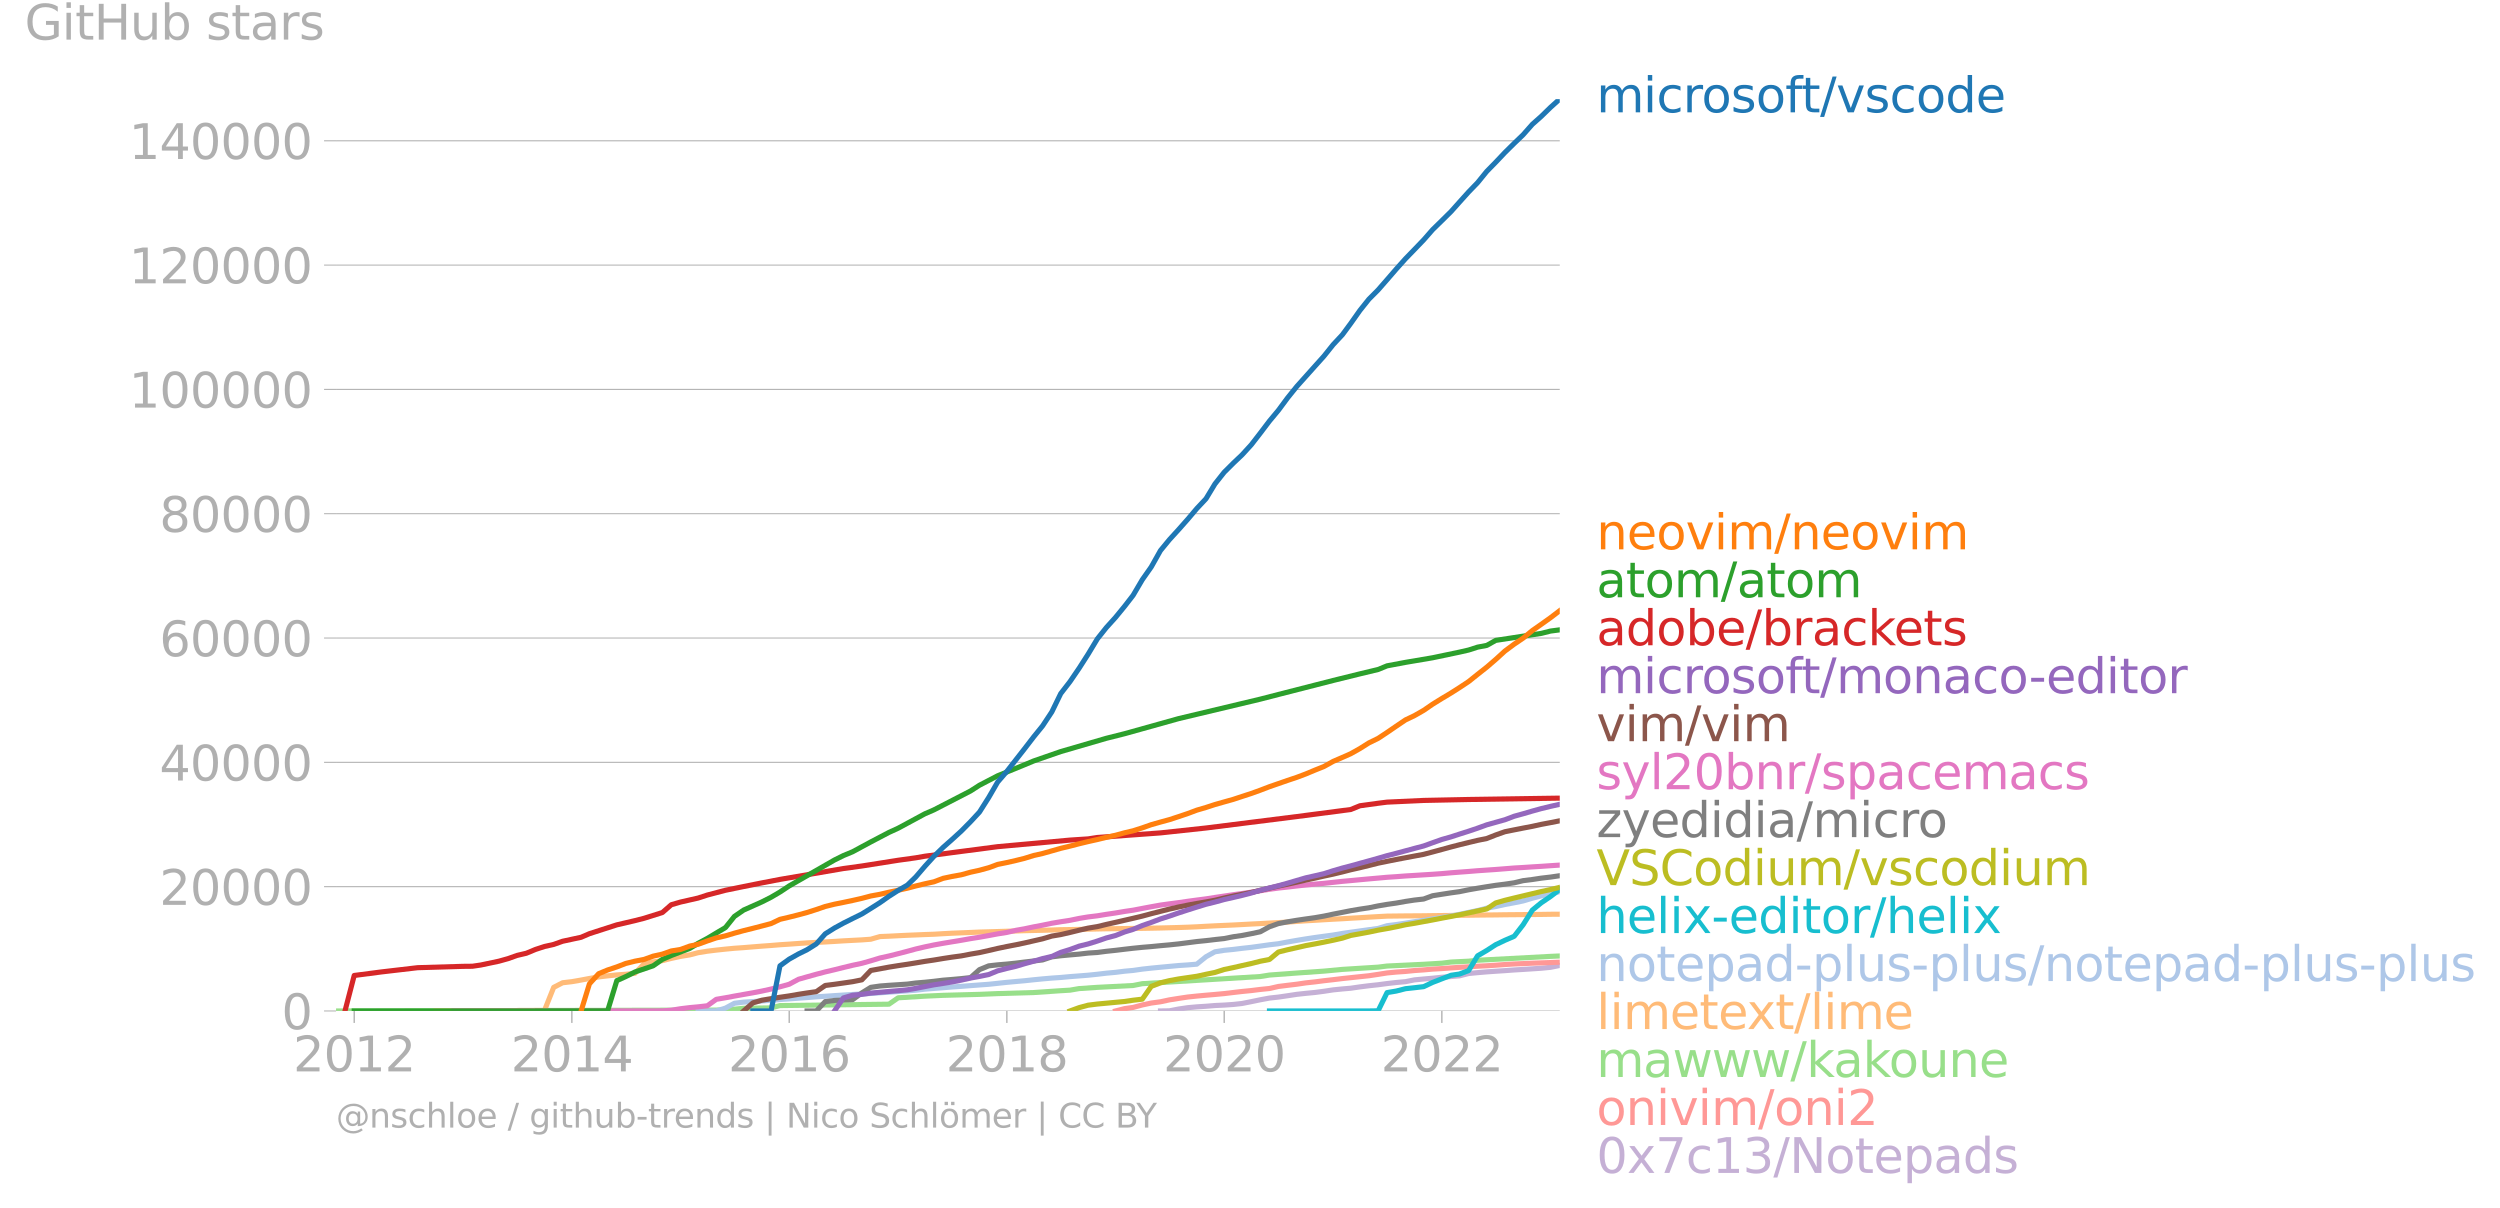 <svg xmlns="http://www.w3.org/2000/svg" xmlns:xlink="http://www.w3.org/1999/xlink" width="972.788" height="469.896" viewBox="0 0 729.591 352.422"><defs><style>*{stroke-linejoin:round;stroke-linecap:butt}</style></defs><g id="figure_1"><path id="patch_1" d="M0 352.422h729.591V0H0v352.422z" style="fill:none"/><g id="axes_1"><path id="patch_2" d="M98.073 295.036h357.12V28.924H98.073v266.112z" style="fill:none"/><g id="matplotlib.axis_1"><g id="xtick_1"><g id="line2d_1"><defs><path id="md19fac2729" d="M0 0v3.5" style="stroke:#b0b0b0;stroke-width:.4"/></defs><use xlink:href="#md19fac2729" x="103.373" y="295.036" style="fill:#b0b0b0;stroke:#b0b0b0;stroke-width:.4"/></g><g id="text_1" style="fill:#b0b0b0" transform="matrix(.14 0 0 -.14 85.558 312.673)"><defs><path id="DejaVuSans-32" d="M1228 531h2203V0H469v531q359 372 979 998 621 627 780 809 303 340 423 576 121 236 121 464 0 372-261 606-261 235-680 235-297 0-627-103-329-103-704-313v638q381 153 712 231 332 78 607 78 725 0 1156-363 431-362 431-968 0-288-108-546-107-257-392-607-78-91-497-524-418-433-1181-1211z" transform="scale(.016)"/><path id="DejaVuSans-30" d="M2034 4250q-487 0-733-480-245-479-245-1442 0-959 245-1439 246-480 733-480 491 0 736 480 246 480 246 1439 0 963-246 1442-245 480-736 480zm0 500q785 0 1199-621 414-620 414-1801 0-1178-414-1799Q2819-91 2034-91q-784 0-1198 620-414 621-414 1799 0 1181 414 1801 414 621 1198 621z" transform="scale(.016)"/><path id="DejaVuSans-31" d="M794 531h1031v3560L703 3866v575l1116 225h631V531h1031V0H794v531z" transform="scale(.016)"/></defs><use xlink:href="#DejaVuSans-32"/><use xlink:href="#DejaVuSans-30" x="63.623"/><use xlink:href="#DejaVuSans-31" x="127.246"/><use xlink:href="#DejaVuSans-32" x="190.869"/></g></g><g id="xtick_2"><use xlink:href="#md19fac2729" id="line2d_2" x="166.89" y="295.036" style="fill:#b0b0b0;stroke:#b0b0b0;stroke-width:.4"/><g id="text_2" style="fill:#b0b0b0" transform="matrix(.14 0 0 -.14 149.075 312.673)"><defs><path id="DejaVuSans-34" d="M2419 4116 825 1625h1594v2491zm-166 550h794V1625h666v-525h-666V0h-628v1100H313v609l1940 2957z" transform="scale(.016)"/></defs><use xlink:href="#DejaVuSans-32"/><use xlink:href="#DejaVuSans-30" x="63.623"/><use xlink:href="#DejaVuSans-31" x="127.246"/><use xlink:href="#DejaVuSans-34" x="190.869"/></g></g><g id="xtick_3"><use xlink:href="#md19fac2729" id="line2d_3" x="230.32" y="295.036" style="fill:#b0b0b0;stroke:#b0b0b0;stroke-width:.4"/><g id="text_3" style="fill:#b0b0b0" transform="matrix(.14 0 0 -.14 212.505 312.673)"><defs><path id="DejaVuSans-36" d="M2113 2584q-425 0-674-291-248-290-248-796 0-503 248-796 249-292 674-292t673 292q248 293 248 796 0 506-248 796-248 291-673 291zm1253 1979v-575q-238 112-480 171-242 60-480 60-625 0-955-422-329-422-376-1275 184 272 462 417 279 145 613 145 703 0 1111-427 408-426 408-1160 0-719-425-1154Q2819-91 2113-91q-810 0-1238 620-428 621-428 1799 0 1106 525 1764t1409 658q238 0 480-47t505-140z" transform="scale(.016)"/></defs><use xlink:href="#DejaVuSans-32"/><use xlink:href="#DejaVuSans-30" x="63.623"/><use xlink:href="#DejaVuSans-31" x="127.246"/><use xlink:href="#DejaVuSans-36" x="190.869"/></g></g><g id="xtick_4"><use xlink:href="#md19fac2729" id="line2d_4" x="293.837" y="295.036" style="fill:#b0b0b0;stroke:#b0b0b0;stroke-width:.4"/><g id="text_4" style="fill:#b0b0b0" transform="matrix(.14 0 0 -.14 276.022 312.673)"><defs><path id="DejaVuSans-38" d="M2034 2216q-450 0-708-241-257-241-257-662 0-422 257-663 258-241 708-241t709 242q260 243 260 662 0 421-258 662-257 241-711 241zm-631 268q-406 100-633 378-226 279-226 679 0 559 398 884 399 325 1092 325 697 0 1094-325t397-884q0-400-227-679-226-278-629-378 456-106 710-416 255-309 255-755 0-679-414-1042Q2806-91 2034-91q-771 0-1186 362-414 363-414 1042 0 446 256 755 257 310 713 416zm-231 997q0-362 226-565 227-203 636-203 407 0 636 203 230 203 230 565 0 363-230 566-229 203-636 203-409 0-636-203-226-203-226-566z" transform="scale(.016)"/></defs><use xlink:href="#DejaVuSans-32"/><use xlink:href="#DejaVuSans-30" x="63.623"/><use xlink:href="#DejaVuSans-31" x="127.246"/><use xlink:href="#DejaVuSans-38" x="190.869"/></g></g><g id="xtick_5"><use xlink:href="#md19fac2729" id="line2d_5" x="357.268" y="295.036" style="fill:#b0b0b0;stroke:#b0b0b0;stroke-width:.4"/><g id="text_5" style="fill:#b0b0b0" transform="matrix(.14 0 0 -.14 339.453 312.673)"><use xlink:href="#DejaVuSans-32"/><use xlink:href="#DejaVuSans-30" x="63.623"/><use xlink:href="#DejaVuSans-32" x="127.246"/><use xlink:href="#DejaVuSans-30" x="190.869"/></g></g><g id="xtick_6"><use xlink:href="#md19fac2729" id="line2d_6" x="420.784" y="295.036" style="fill:#b0b0b0;stroke:#b0b0b0;stroke-width:.4"/><g id="text_6" style="fill:#b0b0b0" transform="matrix(.14 0 0 -.14 402.97 312.673)"><use xlink:href="#DejaVuSans-32"/><use xlink:href="#DejaVuSans-30" x="63.623"/><use xlink:href="#DejaVuSans-32" x="127.246"/><use xlink:href="#DejaVuSans-32" x="190.869"/></g></g></g><g id="matplotlib.axis_2"><g id="ytick_1"><path id="line2d_7" d="M98.073 295.036h357.12" clip-path="url(#p6de3d25c3b)" style="fill:none;stroke:#b0b0b0;stroke-width:.3;stroke-linecap:square"/><g id="line2d_8"><defs><path id="m2f352be588" d="M0 0h-3.5" style="stroke:#b0b0b0;stroke-width:.3"/></defs><use xlink:href="#m2f352be588" x="98.073" y="295.036" style="fill:#b0b0b0;stroke:#b0b0b0;stroke-width:.3"/></g><use xlink:href="#DejaVuSans-30" id="text_7" style="fill:#b0b0b0" transform="matrix(.14 0 0 -.14 82.166 300.354)"/></g><g id="ytick_2"><path id="line2d_9" d="M98.073 258.757h357.12" clip-path="url(#p6de3d25c3b)" style="fill:none;stroke:#b0b0b0;stroke-width:.3;stroke-linecap:square"/><use xlink:href="#m2f352be588" id="line2d_10" x="98.073" y="258.757" style="fill:#b0b0b0;stroke:#b0b0b0;stroke-width:.3"/><g id="text_8" style="fill:#b0b0b0" transform="matrix(.14 0 0 -.14 46.536 264.076)"><use xlink:href="#DejaVuSans-32"/><use xlink:href="#DejaVuSans-30" x="63.623"/><use xlink:href="#DejaVuSans-30" x="127.246"/><use xlink:href="#DejaVuSans-30" x="190.869"/><use xlink:href="#DejaVuSans-30" x="254.492"/></g></g><g id="ytick_3"><path id="line2d_11" d="M98.073 222.478h357.12" clip-path="url(#p6de3d25c3b)" style="fill:none;stroke:#b0b0b0;stroke-width:.3;stroke-linecap:square"/><use xlink:href="#m2f352be588" id="line2d_12" x="98.073" y="222.478" style="fill:#b0b0b0;stroke:#b0b0b0;stroke-width:.3"/><g id="text_9" style="fill:#b0b0b0" transform="matrix(.14 0 0 -.14 46.536 227.797)"><use xlink:href="#DejaVuSans-34"/><use xlink:href="#DejaVuSans-30" x="63.623"/><use xlink:href="#DejaVuSans-30" x="127.246"/><use xlink:href="#DejaVuSans-30" x="190.869"/><use xlink:href="#DejaVuSans-30" x="254.492"/></g></g><g id="ytick_4"><path id="line2d_13" d="M98.073 186.2h357.12" clip-path="url(#p6de3d25c3b)" style="fill:none;stroke:#b0b0b0;stroke-width:.3;stroke-linecap:square"/><use xlink:href="#m2f352be588" id="line2d_14" x="98.073" y="186.2" style="fill:#b0b0b0;stroke:#b0b0b0;stroke-width:.3"/><g id="text_10" style="fill:#b0b0b0" transform="matrix(.14 0 0 -.14 46.536 191.519)"><use xlink:href="#DejaVuSans-36"/><use xlink:href="#DejaVuSans-30" x="63.623"/><use xlink:href="#DejaVuSans-30" x="127.246"/><use xlink:href="#DejaVuSans-30" x="190.869"/><use xlink:href="#DejaVuSans-30" x="254.492"/></g></g><g id="ytick_5"><path id="line2d_15" d="M98.073 149.921h357.12" clip-path="url(#p6de3d25c3b)" style="fill:none;stroke:#b0b0b0;stroke-width:.3;stroke-linecap:square"/><use xlink:href="#m2f352be588" id="line2d_16" x="98.073" y="149.921" style="fill:#b0b0b0;stroke:#b0b0b0;stroke-width:.3"/><g id="text_11" style="fill:#b0b0b0" transform="matrix(.14 0 0 -.14 46.536 155.24)"><use xlink:href="#DejaVuSans-38"/><use xlink:href="#DejaVuSans-30" x="63.623"/><use xlink:href="#DejaVuSans-30" x="127.246"/><use xlink:href="#DejaVuSans-30" x="190.869"/><use xlink:href="#DejaVuSans-30" x="254.492"/></g></g><g id="ytick_6"><path id="line2d_17" d="M98.073 113.643h357.12" clip-path="url(#p6de3d25c3b)" style="fill:none;stroke:#b0b0b0;stroke-width:.3;stroke-linecap:square"/><use xlink:href="#m2f352be588" id="line2d_18" x="98.073" y="113.643" style="fill:#b0b0b0;stroke:#b0b0b0;stroke-width:.3"/><g id="text_12" style="fill:#b0b0b0" transform="matrix(.14 0 0 -.14 37.628 118.962)"><use xlink:href="#DejaVuSans-31"/><use xlink:href="#DejaVuSans-30" x="63.623"/><use xlink:href="#DejaVuSans-30" x="127.246"/><use xlink:href="#DejaVuSans-30" x="190.869"/><use xlink:href="#DejaVuSans-30" x="254.492"/><use xlink:href="#DejaVuSans-30" x="318.115"/></g></g><g id="ytick_7"><path id="line2d_19" d="M98.073 77.364h357.12" clip-path="url(#p6de3d25c3b)" style="fill:none;stroke:#b0b0b0;stroke-width:.3;stroke-linecap:square"/><use xlink:href="#m2f352be588" id="line2d_20" x="98.073" y="77.364" style="fill:#b0b0b0;stroke:#b0b0b0;stroke-width:.3"/><g id="text_13" style="fill:#b0b0b0" transform="matrix(.14 0 0 -.14 37.628 82.683)"><use xlink:href="#DejaVuSans-31"/><use xlink:href="#DejaVuSans-32" x="63.623"/><use xlink:href="#DejaVuSans-30" x="127.246"/><use xlink:href="#DejaVuSans-30" x="190.869"/><use xlink:href="#DejaVuSans-30" x="254.492"/><use xlink:href="#DejaVuSans-30" x="318.115"/></g></g><g id="ytick_8"><path id="line2d_21" d="M98.073 41.086h357.12" clip-path="url(#p6de3d25c3b)" style="fill:none;stroke:#b0b0b0;stroke-width:.3;stroke-linecap:square"/><use xlink:href="#m2f352be588" id="line2d_22" x="98.073" y="41.086" style="fill:#b0b0b0;stroke:#b0b0b0;stroke-width:.3"/><g id="text_14" style="fill:#b0b0b0" transform="matrix(.14 0 0 -.14 37.628 46.405)"><use xlink:href="#DejaVuSans-31"/><use xlink:href="#DejaVuSans-34" x="63.623"/><use xlink:href="#DejaVuSans-30" x="127.246"/><use xlink:href="#DejaVuSans-30" x="190.869"/><use xlink:href="#DejaVuSans-30" x="254.492"/><use xlink:href="#DejaVuSans-30" x="318.115"/></g></g><g id="text_15" style="fill:#b0b0b0" transform="matrix(.14 0 0 -.14 7.2 11.563)"><defs><path id="DejaVuSans-47" d="M3809 666v1253H2778v519h1656V434q-365-259-806-392-440-133-940-133-1094 0-1712 639-617 640-617 1780 0 1144 617 1783 618 639 1712 639 456 0 867-113 411-112 758-331v-672q-350 297-744 447t-828 150q-857 0-1287-478-429-478-429-1425 0-944 429-1422 430-478 1287-478 334 0 596 58 263 58 472 180z" transform="scale(.016)"/><path id="DejaVuSans-69" d="M603 3500h575V0H603v3500zm0 1363h575v-729H603v729z" transform="scale(.016)"/><path id="DejaVuSans-74" d="M1172 4494v-994h1184v-447H1172V1153q0-428 117-550t477-122h590V0h-590q-666 0-919 248-253 249-253 905v1900H172v447h422v994h578z" transform="scale(.016)"/><path id="DejaVuSans-48" d="M628 4666h631V2753h2294v1913h631V0h-631v2222H1259V0H628v4666z" transform="scale(.016)"/><path id="DejaVuSans-75" d="M544 1381v2119h575V1403q0-497 193-746 194-248 582-248 465 0 735 297 271 297 271 810v1984h575V0h-575v538q-209-319-486-474-276-155-642-155-603 0-916 375-312 375-312 1097zm1447 2203z" transform="scale(.016)"/><path id="DejaVuSans-62" d="M3116 1747q0 634-261 995t-717 361q-457 0-718-361t-261-995q0-634 261-995t718-361q456 0 717 361t261 995zM1159 2969q182 312 458 463 277 152 661 152 638 0 1036-506 399-506 399-1331T3314 415Q2916-91 2278-91q-384 0-661 152-276 152-458 464V0H581v4863h578V2969z" transform="scale(.016)"/><path id="DejaVuSans-73" d="M2834 3397v-544q-243 125-506 187-262 63-544 63-428 0-642-131t-214-394q0-200 153-314t616-217l197-44q612-131 870-370t258-667q0-488-386-773Q2250-91 1575-91q-281 0-586 55T347 128v594q319-166 628-249 309-82 613-82 406 0 624 139 219 139 219 392 0 234-158 359-157 125-692 241l-200 47q-534 112-772 345-237 233-237 639 0 494 350 762 350 269 994 269 318 0 599-47 282-46 519-140z" transform="scale(.016)"/><path id="DejaVuSans-61" d="M2194 1759q-697 0-966-159t-269-544q0-306 202-486 202-179 548-179 479 0 768 339t289 901v128h-572zm1147 238V0h-575v531q-197-318-491-470T1556-91q-537 0-855 302-317 302-317 808 0 590 395 890 396 300 1180 300h807v57q0 397-261 614t-733 217q-300 0-585-72-284-72-546-216v532q315 122 612 182 297 61 578 61 760 0 1135-394 375-393 375-1193z" transform="scale(.016)"/><path id="DejaVuSans-72" d="M2631 2963q-97 56-211 82-114 27-251 27-488 0-749-317t-261-911V0H581v3500h578v-544q182 319 472 473 291 155 707 155 59 0 131-8 72-7 159-23l3-590z" transform="scale(.016)"/></defs><use xlink:href="#DejaVuSans-47"/><use xlink:href="#DejaVuSans-69" x="77.49"/><use xlink:href="#DejaVuSans-74" x="105.273"/><use xlink:href="#DejaVuSans-48" x="144.482"/><use xlink:href="#DejaVuSans-75" x="219.678"/><use xlink:href="#DejaVuSans-62" x="283.057"/><use xlink:href="#DejaVuSans-20" x="346.533"/><use xlink:href="#DejaVuSans-73" x="378.32"/><use xlink:href="#DejaVuSans-74" x="430.42"/><use xlink:href="#DejaVuSans-61" x="469.629"/><use xlink:href="#DejaVuSans-72" x="530.908"/><use xlink:href="#DejaVuSans-73" x="572.021"/></g></g><path id="line2d_23" d="m338.673 295.036 2.607-.04 2.693-.525 2.694-.397 2.607-.236 2.693-.176 2.607-.215 2.694-.126 2.693-.188 2.52-.28 2.694-.535 2.606-.542 2.694-.504 2.607-.285 2.693-.394 2.694-.412 2.607-.286 2.693-.26 2.607-.344 2.693-.41 2.694-.272 2.433-.207 2.694-.394 2.606-.33 2.694-.29 2.607-.348 2.693-.312 2.694-.243 2.607-.52 2.693-.255 2.607-.23 2.693-.281 2.694-.209 2.433-.198 2.694-.685 2.606-.254 2.694-.227 2.607-.185 2.693-.174 2.694-.198 2.607-.156 2.693-.174 2.607-.172 2.694-.267 2.693-.542" clip-path="url(#p6de3d25c3b)" style="fill:none;stroke:#c5b0d5;stroke-width:1.5;stroke-linecap:square"/><path id="line2d_24" d="m325.552 295.036 2.694-.697 2.433-.334 2.694-.727 2.606-.555 2.694-.367 2.607-.56 2.693-.43 2.694-.403 2.607-.275 2.693-.247 2.607-.225 2.694-.252 2.693-.323 2.52-.294 2.694-.267 2.606-.326 2.694-.274 2.607-.595 2.693-.336 2.694-.324 2.607-.387 2.693-.292 2.607-.339 2.693-.306 2.694-.327 2.433-.256 2.694-.288 2.606-.272 2.694-.403 2.607-.415 2.693-.256 2.694-.185 2.607-.261 2.693-.187 2.607-.232 2.693-.15 2.694-.2 2.433-.162 2.694-.156 2.606-.176 2.694-.129 2.607-.166 2.693-.198 2.694-.16 2.607-.11 2.693-.124 2.607-.087 2.694-.092 2.693-.107" clip-path="url(#p6de3d25c3b)" style="fill:none;stroke:#ff9896;stroke-width:1.5;stroke-linecap:square"/><path id="line2d_25" d="m98.073 295.036 113.653-.267 5.3-.517 7.994-.114 2.607-.677 31.802-.404 2.693-1.865 7.82-.477 5.3-.24 10.602-.284 5.3-.224 10.514-.304 7.907-.54 2.693-.157 2.694-.466 5.3-.357 10.427-.536 2.694-.535 34.408-2.084 2.694-.432 7.994-.593 7.907-.555 5.387-.504 10.427-.655 2.607-.325 10.687-.51 5.3-.322 2.694-.332 5.127-.252 2.606-.269 21.289-1.135 2.693-.118h0" clip-path="url(#p6de3d25c3b)" style="fill:none;stroke:#98df8a;stroke-width:1.5;stroke-linecap:square"/><g id="text_16" style="fill:#1f77b4" transform="matrix(.14 0 0 -.14 465.907 32.787)"><defs><path id="DejaVuSans-6d" d="M3328 2828q216 388 516 572t706 184q547 0 844-383 297-382 297-1088V0h-578v2094q0 503-179 746-178 244-543 244-447 0-707-297-259-296-259-809V0h-578v2094q0 506-178 748t-550 242q-441 0-701-298-259-298-259-808V0H581v3500h578v-544q197 322 472 475t653 153q382 0 649-194 267-193 395-562z" transform="scale(.016)"/><path id="DejaVuSans-63" d="M3122 3366v-538q-244 135-489 202t-495 67q-560 0-870-355-309-354-309-995t309-996q310-354 870-354 250 0 495 67t489 202V134Q2881 22 2623-34q-257-57-548-57-791 0-1257 497-465 497-465 1341 0 856 470 1346 471 491 1290 491 265 0 518-55 253-54 491-163z" transform="scale(.016)"/><path id="DejaVuSans-6f" d="M1959 3097q-462 0-731-361t-269-989q0-628 267-989 268-361 733-361 460 0 728 362 269 363 269 988 0 622-269 986-268 364-728 364zm0 487q750 0 1178-488 429-487 429-1349 0-859-429-1349Q2709-91 1959-91q-753 0-1180 489-426 490-426 1349 0 862 426 1349 427 488 1180 488z" transform="scale(.016)"/><path id="DejaVuSans-66" d="M2375 4863v-479h-550q-309 0-430-125-120-125-120-450v-309h947v-447h-947V0H697v3053H147v447h550v244q0 584 272 851 272 268 862 268h544z" transform="scale(.016)"/><path id="DejaVuSans-2f" d="M1625 4666h531L531-594H0l1625 5260z" transform="scale(.016)"/><path id="DejaVuSans-76" d="M191 3500h609L1894 563l1094 2937h609L2284 0h-781L191 3500z" transform="scale(.016)"/><path id="DejaVuSans-64" d="M2906 2969v1894h575V0h-575v525q-181-312-458-464-276-152-664-152-634 0-1033 506-398 507-398 1332t398 1331q399 506 1033 506 388 0 664-152 277-151 458-463zM947 1747q0-634 261-995t717-361q456 0 718 361 263 361 263 995t-263 995q-262 361-718 361t-717-361q-261-361-261-995z" transform="scale(.016)"/><path id="DejaVuSans-65" d="M3597 1894v-281H953q38-594 358-905t892-311q331 0 642 81t618 244V178Q3153 47 2828-22t-659-69q-838 0-1327 487-489 488-489 1320 0 859 464 1363 464 505 1252 505 706 0 1117-455 411-454 411-1235zm-575 169q-6 471-264 752-258 282-683 282-481 0-770-272t-333-766l2050 4z" transform="scale(.016)"/></defs><use xlink:href="#DejaVuSans-6d"/><use xlink:href="#DejaVuSans-69" x="97.412"/><use xlink:href="#DejaVuSans-63" x="125.195"/><use xlink:href="#DejaVuSans-72" x="180.176"/><use xlink:href="#DejaVuSans-6f" x="219.039"/><use xlink:href="#DejaVuSans-73" x="280.221"/><use xlink:href="#DejaVuSans-6f" x="332.32"/><use xlink:href="#DejaVuSans-66" x="393.502"/><use xlink:href="#DejaVuSans-74" x="426.957"/><use xlink:href="#DejaVuSans-2f" x="466.166"/><use xlink:href="#DejaVuSans-76" x="499.857"/><use xlink:href="#DejaVuSans-73" x="559.037"/><use xlink:href="#DejaVuSans-63" x="611.137"/><use xlink:href="#DejaVuSans-6f" x="666.117"/><use xlink:href="#DejaVuSans-64" x="727.299"/><use xlink:href="#DejaVuSans-65" x="790.775"/></g><g id="text_17" style="fill:#ff7f0e" transform="matrix(.14 0 0 -.14 465.907 160.31)"><defs><path id="DejaVuSans-6e" d="M3513 2113V0h-575v2094q0 497-194 743-194 247-581 247-466 0-735-297-269-296-269-809V0H581v3500h578v-544q207 316 486 472 280 156 646 156 603 0 912-373 310-373 310-1098z" transform="scale(.016)"/></defs><use xlink:href="#DejaVuSans-6e"/><use xlink:href="#DejaVuSans-65" x="63.379"/><use xlink:href="#DejaVuSans-6f" x="124.902"/><use xlink:href="#DejaVuSans-76" x="186.084"/><use xlink:href="#DejaVuSans-69" x="245.264"/><use xlink:href="#DejaVuSans-6d" x="273.047"/><use xlink:href="#DejaVuSans-2f" x="370.459"/><use xlink:href="#DejaVuSans-6e" x="404.15"/><use xlink:href="#DejaVuSans-65" x="467.529"/><use xlink:href="#DejaVuSans-6f" x="529.053"/><use xlink:href="#DejaVuSans-76" x="590.234"/><use xlink:href="#DejaVuSans-69" x="649.414"/><use xlink:href="#DejaVuSans-6d" x="677.197"/></g><g id="text_18" style="fill:#2ca02c" transform="matrix(.14 0 0 -.14 465.907 174.31)"><use xlink:href="#DejaVuSans-61"/><use xlink:href="#DejaVuSans-74" x="61.279"/><use xlink:href="#DejaVuSans-6f" x="100.488"/><use xlink:href="#DejaVuSans-6d" x="161.67"/><use xlink:href="#DejaVuSans-2f" x="259.082"/><use xlink:href="#DejaVuSans-61" x="292.773"/><use xlink:href="#DejaVuSans-74" x="354.053"/><use xlink:href="#DejaVuSans-6f" x="393.262"/><use xlink:href="#DejaVuSans-6d" x="454.443"/></g><g id="text_19" style="fill:#d62728" transform="matrix(.14 0 0 -.14 465.907 188.31)"><defs><path id="DejaVuSans-6b" d="M581 4863h578V1991l1716 1509h734L1753 1863 3688 0h-750L1159 1709V0H581v4863z" transform="scale(.016)"/></defs><use xlink:href="#DejaVuSans-61"/><use xlink:href="#DejaVuSans-64" x="61.279"/><use xlink:href="#DejaVuSans-6f" x="124.756"/><use xlink:href="#DejaVuSans-62" x="185.938"/><use xlink:href="#DejaVuSans-65" x="249.414"/><use xlink:href="#DejaVuSans-2f" x="310.938"/><use xlink:href="#DejaVuSans-62" x="344.629"/><use xlink:href="#DejaVuSans-72" x="408.105"/><use xlink:href="#DejaVuSans-61" x="449.219"/><use xlink:href="#DejaVuSans-63" x="510.498"/><use xlink:href="#DejaVuSans-6b" x="565.479"/><use xlink:href="#DejaVuSans-65" x="619.764"/><use xlink:href="#DejaVuSans-74" x="681.287"/><use xlink:href="#DejaVuSans-73" x="720.496"/></g><g id="text_20" style="fill:#9467bd" transform="matrix(.14 0 0 -.14 465.907 202.31)"><defs><path id="DejaVuSans-2d" d="M313 2009h1684v-512H313v512z" transform="scale(.016)"/></defs><use xlink:href="#DejaVuSans-6d"/><use xlink:href="#DejaVuSans-69" x="97.412"/><use xlink:href="#DejaVuSans-63" x="125.195"/><use xlink:href="#DejaVuSans-72" x="180.176"/><use xlink:href="#DejaVuSans-6f" x="219.039"/><use xlink:href="#DejaVuSans-73" x="280.221"/><use xlink:href="#DejaVuSans-6f" x="332.32"/><use xlink:href="#DejaVuSans-66" x="393.502"/><use xlink:href="#DejaVuSans-74" x="426.957"/><use xlink:href="#DejaVuSans-2f" x="466.166"/><use xlink:href="#DejaVuSans-6d" x="499.857"/><use xlink:href="#DejaVuSans-6f" x="597.27"/><use xlink:href="#DejaVuSans-6e" x="658.451"/><use xlink:href="#DejaVuSans-61" x="721.83"/><use xlink:href="#DejaVuSans-63" x="783.109"/><use xlink:href="#DejaVuSans-6f" x="838.09"/><use xlink:href="#DejaVuSans-2d" x="901.146"/><use xlink:href="#DejaVuSans-65" x="937.23"/><use xlink:href="#DejaVuSans-64" x="998.754"/><use xlink:href="#DejaVuSans-69" x="1062.23"/><use xlink:href="#DejaVuSans-74" x="1090.014"/><use xlink:href="#DejaVuSans-6f" x="1129.223"/><use xlink:href="#DejaVuSans-72" x="1190.404"/></g><g id="text_21" style="fill:#8c564b" transform="matrix(.14 0 0 -.14 465.907 216.31)"><use xlink:href="#DejaVuSans-76"/><use xlink:href="#DejaVuSans-69" x="59.18"/><use xlink:href="#DejaVuSans-6d" x="86.963"/><use xlink:href="#DejaVuSans-2f" x="184.375"/><use xlink:href="#DejaVuSans-76" x="218.066"/><use xlink:href="#DejaVuSans-69" x="277.246"/><use xlink:href="#DejaVuSans-6d" x="305.029"/></g><g id="text_22" style="fill:#e377c2" transform="matrix(.14 0 0 -.14 465.907 230.31)"><defs><path id="DejaVuSans-79" d="M2059-325q-243-625-475-815-231-191-618-191H506v481h338q237 0 368 113 132 112 291 531l103 262L191 3500h609L1894 763l1094 2737h609L2059-325z" transform="scale(.016)"/><path id="DejaVuSans-6c" d="M603 4863h575V0H603v4863z" transform="scale(.016)"/><path id="DejaVuSans-70" d="M1159 525v-1856H581v4831h578v-531q182 312 458 463 277 152 661 152 638 0 1036-506 399-506 399-1331T3314 415Q2916-91 2278-91q-384 0-661 152-276 152-458 464zm1957 1222q0 634-261 995t-717 361q-457 0-718-361t-261-995q0-634 261-995t718-361q456 0 717 361t261 995z" transform="scale(.016)"/></defs><use xlink:href="#DejaVuSans-73"/><use xlink:href="#DejaVuSans-79" x="52.1"/><use xlink:href="#DejaVuSans-6c" x="111.279"/><use xlink:href="#DejaVuSans-32" x="139.063"/><use xlink:href="#DejaVuSans-30" x="202.686"/><use xlink:href="#DejaVuSans-62" x="266.309"/><use xlink:href="#DejaVuSans-6e" x="329.785"/><use xlink:href="#DejaVuSans-72" x="393.164"/><use xlink:href="#DejaVuSans-2f" x="434.277"/><use xlink:href="#DejaVuSans-73" x="467.969"/><use xlink:href="#DejaVuSans-70" x="520.068"/><use xlink:href="#DejaVuSans-61" x="583.545"/><use xlink:href="#DejaVuSans-63" x="644.824"/><use xlink:href="#DejaVuSans-65" x="699.805"/><use xlink:href="#DejaVuSans-6d" x="761.328"/><use xlink:href="#DejaVuSans-61" x="858.74"/><use xlink:href="#DejaVuSans-63" x="920.02"/><use xlink:href="#DejaVuSans-73" x="975"/></g><g id="text_23" style="fill:#7f7f7f" transform="matrix(.14 0 0 -.14 465.907 244.31)"><defs><path id="DejaVuSans-7a" d="M353 3500h2731v-525L922 459h2162V0H275v525l2163 2516H353v459z" transform="scale(.016)"/></defs><use xlink:href="#DejaVuSans-7a"/><use xlink:href="#DejaVuSans-79" x="52.49"/><use xlink:href="#DejaVuSans-65" x="111.67"/><use xlink:href="#DejaVuSans-64" x="173.193"/><use xlink:href="#DejaVuSans-69" x="236.67"/><use xlink:href="#DejaVuSans-64" x="264.453"/><use xlink:href="#DejaVuSans-69" x="327.93"/><use xlink:href="#DejaVuSans-61" x="355.713"/><use xlink:href="#DejaVuSans-2f" x="416.992"/><use xlink:href="#DejaVuSans-6d" x="450.684"/><use xlink:href="#DejaVuSans-69" x="548.096"/><use xlink:href="#DejaVuSans-63" x="575.879"/><use xlink:href="#DejaVuSans-72" x="630.859"/><use xlink:href="#DejaVuSans-6f" x="669.723"/></g><g id="text_24" style="fill:#bcbd22" transform="matrix(.14 0 0 -.14 465.907 258.31)"><defs><path id="DejaVuSans-56" d="M1831 0 50 4666h659L2188 738l1481 3928h656L2547 0h-716z" transform="scale(.016)"/><path id="DejaVuSans-53" d="M3425 4513v-616q-359 172-678 256-319 85-616 85-515 0-795-200t-280-569q0-310 186-468 186-157 705-254l381-78q706-135 1042-474t336-907q0-679-455-1029Q2797-91 1919-91q-331 0-705 75-373 75-773 222v650q384-215 753-325 369-109 725-109 540 0 834 212 294 213 294 607 0 343-211 537t-692 291l-385 75q-706 140-1022 440-315 300-315 835 0 619 436 975t1201 356q329 0 669-60 341-59 697-177z" transform="scale(.016)"/><path id="DejaVuSans-43" d="M4122 4306v-665q-319 297-680 443-361 147-767 147-800 0-1225-489t-425-1414q0-922 425-1411t1225-489q406 0 767 147t680 444V359q-331-225-702-338-370-112-782-112-1060 0-1670 648-609 649-609 1771 0 1125 609 1773 610 649 1670 649 418 0 788-111 371-111 696-333z" transform="scale(.016)"/></defs><use xlink:href="#DejaVuSans-56"/><use xlink:href="#DejaVuSans-53" x="68.408"/><use xlink:href="#DejaVuSans-43" x="131.885"/><use xlink:href="#DejaVuSans-6f" x="201.709"/><use xlink:href="#DejaVuSans-64" x="262.891"/><use xlink:href="#DejaVuSans-69" x="326.367"/><use xlink:href="#DejaVuSans-75" x="354.15"/><use xlink:href="#DejaVuSans-6d" x="417.529"/><use xlink:href="#DejaVuSans-2f" x="514.941"/><use xlink:href="#DejaVuSans-76" x="548.633"/><use xlink:href="#DejaVuSans-73" x="607.813"/><use xlink:href="#DejaVuSans-63" x="659.912"/><use xlink:href="#DejaVuSans-6f" x="714.893"/><use xlink:href="#DejaVuSans-64" x="776.074"/><use xlink:href="#DejaVuSans-69" x="839.551"/><use xlink:href="#DejaVuSans-75" x="867.334"/><use xlink:href="#DejaVuSans-6d" x="930.713"/></g><g id="text_25" style="fill:#17becf" transform="matrix(.14 0 0 -.14 465.907 272.31)"><defs><path id="DejaVuSans-68" d="M3513 2113V0h-575v2094q0 497-194 743-194 247-581 247-466 0-735-297-269-296-269-809V0H581v4863h578V2956q207 316 486 472 280 156 646 156 603 0 912-373 310-373 310-1098z" transform="scale(.016)"/><path id="DejaVuSans-78" d="M3513 3500 2247 1797 3578 0h-678L1881 1375 863 0H184l1360 1831L300 3500h678l928-1247 928 1247h679z" transform="scale(.016)"/></defs><use xlink:href="#DejaVuSans-68"/><use xlink:href="#DejaVuSans-65" x="63.379"/><use xlink:href="#DejaVuSans-6c" x="124.902"/><use xlink:href="#DejaVuSans-69" x="152.686"/><use xlink:href="#DejaVuSans-78" x="180.469"/><use xlink:href="#DejaVuSans-2d" x="239.648"/><use xlink:href="#DejaVuSans-65" x="275.732"/><use xlink:href="#DejaVuSans-64" x="337.256"/><use xlink:href="#DejaVuSans-69" x="400.732"/><use xlink:href="#DejaVuSans-74" x="428.516"/><use xlink:href="#DejaVuSans-6f" x="467.725"/><use xlink:href="#DejaVuSans-72" x="528.906"/><use xlink:href="#DejaVuSans-2f" x="570.02"/><use xlink:href="#DejaVuSans-68" x="603.711"/><use xlink:href="#DejaVuSans-65" x="667.09"/><use xlink:href="#DejaVuSans-6c" x="728.613"/><use xlink:href="#DejaVuSans-69" x="756.396"/><use xlink:href="#DejaVuSans-78" x="784.18"/></g><g id="text_26" style="fill:#aec7e8" transform="matrix(.14 0 0 -.14 465.907 286.31)"><use xlink:href="#DejaVuSans-6e"/><use xlink:href="#DejaVuSans-6f" x="63.379"/><use xlink:href="#DejaVuSans-74" x="124.561"/><use xlink:href="#DejaVuSans-65" x="163.77"/><use xlink:href="#DejaVuSans-70" x="225.293"/><use xlink:href="#DejaVuSans-61" x="288.77"/><use xlink:href="#DejaVuSans-64" x="350.049"/><use xlink:href="#DejaVuSans-2d" x="413.525"/><use xlink:href="#DejaVuSans-70" x="449.609"/><use xlink:href="#DejaVuSans-6c" x="513.086"/><use xlink:href="#DejaVuSans-75" x="540.869"/><use xlink:href="#DejaVuSans-73" x="604.248"/><use xlink:href="#DejaVuSans-2d" x="656.348"/><use xlink:href="#DejaVuSans-70" x="692.432"/><use xlink:href="#DejaVuSans-6c" x="755.908"/><use xlink:href="#DejaVuSans-75" x="783.691"/><use xlink:href="#DejaVuSans-73" x="847.07"/><use xlink:href="#DejaVuSans-2f" x="899.17"/><use xlink:href="#DejaVuSans-6e" x="932.861"/><use xlink:href="#DejaVuSans-6f" x="996.24"/><use xlink:href="#DejaVuSans-74" x="1057.422"/><use xlink:href="#DejaVuSans-65" x="1096.631"/><use xlink:href="#DejaVuSans-70" x="1158.154"/><use xlink:href="#DejaVuSans-61" x="1221.631"/><use xlink:href="#DejaVuSans-64" x="1282.91"/><use xlink:href="#DejaVuSans-2d" x="1346.387"/><use xlink:href="#DejaVuSans-70" x="1382.471"/><use xlink:href="#DejaVuSans-6c" x="1445.947"/><use xlink:href="#DejaVuSans-75" x="1473.73"/><use xlink:href="#DejaVuSans-73" x="1537.109"/><use xlink:href="#DejaVuSans-2d" x="1589.209"/><use xlink:href="#DejaVuSans-70" x="1625.293"/><use xlink:href="#DejaVuSans-6c" x="1688.77"/><use xlink:href="#DejaVuSans-75" x="1716.553"/><use xlink:href="#DejaVuSans-73" x="1779.932"/></g><g id="text_27" style="fill:#ffbb78" transform="matrix(.14 0 0 -.14 465.907 300.31)"><use xlink:href="#DejaVuSans-6c"/><use xlink:href="#DejaVuSans-69" x="27.783"/><use xlink:href="#DejaVuSans-6d" x="55.566"/><use xlink:href="#DejaVuSans-65" x="152.979"/><use xlink:href="#DejaVuSans-74" x="214.502"/><use xlink:href="#DejaVuSans-65" x="253.711"/><use xlink:href="#DejaVuSans-78" x="313.484"/><use xlink:href="#DejaVuSans-74" x="372.664"/><use xlink:href="#DejaVuSans-2f" x="411.873"/><use xlink:href="#DejaVuSans-6c" x="445.564"/><use xlink:href="#DejaVuSans-69" x="473.348"/><use xlink:href="#DejaVuSans-6d" x="501.131"/><use xlink:href="#DejaVuSans-65" x="598.543"/></g><g id="text_28" style="fill:#98df8a" transform="matrix(.14 0 0 -.14 465.907 314.31)"><defs><path id="DejaVuSans-77" d="M269 3500h575l719-2731 715 2731h678l719-2731 716 2731h575L4050 0h-678l-753 2869L1863 0h-679L269 3500z" transform="scale(.016)"/></defs><use xlink:href="#DejaVuSans-6d"/><use xlink:href="#DejaVuSans-61" x="97.412"/><use xlink:href="#DejaVuSans-77" x="158.691"/><use xlink:href="#DejaVuSans-77" x="240.479"/><use xlink:href="#DejaVuSans-77" x="322.266"/><use xlink:href="#DejaVuSans-2f" x="404.053"/><use xlink:href="#DejaVuSans-6b" x="437.744"/><use xlink:href="#DejaVuSans-61" x="493.904"/><use xlink:href="#DejaVuSans-6b" x="555.184"/><use xlink:href="#DejaVuSans-6f" x="609.469"/><use xlink:href="#DejaVuSans-75" x="670.65"/><use xlink:href="#DejaVuSans-6e" x="734.029"/><use xlink:href="#DejaVuSans-65" x="797.408"/></g><g id="text_29" style="fill:#ff9896" transform="matrix(.14 0 0 -.14 465.907 328.31)"><use xlink:href="#DejaVuSans-6f"/><use xlink:href="#DejaVuSans-6e" x="61.182"/><use xlink:href="#DejaVuSans-69" x="124.561"/><use xlink:href="#DejaVuSans-76" x="152.344"/><use xlink:href="#DejaVuSans-69" x="211.523"/><use xlink:href="#DejaVuSans-6d" x="239.307"/><use xlink:href="#DejaVuSans-2f" x="336.719"/><use xlink:href="#DejaVuSans-6f" x="370.41"/><use xlink:href="#DejaVuSans-6e" x="431.592"/><use xlink:href="#DejaVuSans-69" x="494.971"/><use xlink:href="#DejaVuSans-32" x="522.754"/></g><g id="text_30" style="fill:#c5b0d5" transform="matrix(.14 0 0 -.14 465.907 342.31)"><defs><path id="DejaVuSans-37" d="M525 4666h3000v-269L1831 0h-659l1594 4134H525v532z" transform="scale(.016)"/><path id="DejaVuSans-33" d="M2597 2516q453-97 707-404 255-306 255-756 0-690-475-1069Q2609-91 1734-91q-293 0-604 58T488 141v609q262-153 574-231 313-78 654-78 593 0 904 234t311 681q0 413-289 645-289 233-804 233h-544v519h569q465 0 712 186t247 536q0 359-255 551-254 193-729 193-260 0-557-57-297-56-653-174v562q360 100 674 150t592 50q719 0 1137-327 419-326 419-882 0-388-222-655t-631-370z" transform="scale(.016)"/><path id="DejaVuSans-4e" d="M628 4666h850L3547 763v3903h612V0h-850L1241 3903V0H628v4666z" transform="scale(.016)"/></defs><use xlink:href="#DejaVuSans-30"/><use xlink:href="#DejaVuSans-78" x="63.623"/><use xlink:href="#DejaVuSans-37" x="122.803"/><use xlink:href="#DejaVuSans-63" x="186.426"/><use xlink:href="#DejaVuSans-31" x="241.406"/><use xlink:href="#DejaVuSans-33" x="305.029"/><use xlink:href="#DejaVuSans-2f" x="368.652"/><use xlink:href="#DejaVuSans-4e" x="402.344"/><use xlink:href="#DejaVuSans-6f" x="477.148"/><use xlink:href="#DejaVuSans-74" x="538.33"/><use xlink:href="#DejaVuSans-65" x="577.539"/><use xlink:href="#DejaVuSans-70" x="639.063"/><use xlink:href="#DejaVuSans-61" x="702.539"/><use xlink:href="#DejaVuSans-64" x="763.818"/><use xlink:href="#DejaVuSans-73" x="827.295"/></g><g id="text_31" style="fill:#b0b0b0" transform="matrix(.097 0 0 -.097 98.073 329.072)"><defs><path id="DejaVuSans-40" d="M2381 1678q0-447 222-702 222-254 610-254 384 0 604 256 221 256 221 700 0 438-225 695-225 258-607 258-378 0-602-256-223-256-223-697zm1703-934q-187-241-429-355t-564-114q-538 0-874 389t-336 1014q0 625 337 1015 338 391 873 391 322 0 565-117 244-117 428-354v409h447V722q457 69 714 417 258 349 258 902 0 334-99 628-98 294-298 544-325 409-792 626t-1017 217q-384 0-738-102-353-101-653-301-490-319-767-836-276-517-276-1120 0-497 179-932 180-434 521-765 328-325 759-495 431-171 922-171 403 0 792 136t714 389l281-347q-390-303-851-464t-936-161q-578 0-1091 205-512 205-912 595Q841 78 631 592q-209 514-209 1105 0 569 212 1084 213 516 607 907 403 396 931 607t1119 211q662 0 1229-272 568-271 952-771 234-307 357-666 124-359 124-744 0-822-497-1297T4084 263v481z" transform="scale(.016)"/><path id="DejaVuSans-67" d="M2906 1791q0 625-258 968-257 344-723 344-462 0-720-344-258-343-258-968 0-622 258-966t720-344q466 0 723 344 258 344 258 966zm575-1357q0-893-397-1329-396-436-1215-436-303 0-572 45t-522 139v559q253-137 500-202 247-66 503-66 566 0 847 295t281 892v285q-178-310-456-463T1784 0Q1141 0 747 490 353 981 353 1791q0 812 394 1302 394 491 1037 491 388 0 666-153t456-462v531h575V434z" transform="scale(.016)"/><path id="DejaVuSans-7c" d="M1344 4891v-6400H813v6400h531z" transform="scale(.016)"/><path id="DejaVuSans-f6" d="M1959 3097q-462 0-731-361t-269-989q0-628 267-989 268-361 733-361 460 0 728 362 269 363 269 988 0 622-269 986-268 364-728 364zm0 487q750 0 1178-488 429-487 429-1349 0-859-429-1349Q2709-91 1959-91q-753 0-1180 489-426 490-426 1349 0 862 426 1349 427 488 1180 488zm295 1266h634v-631h-634v631zm-1222 0h634v-631h-634v631z" transform="scale(.016)"/><path id="DejaVuSans-42" d="M1259 2228V519h1013q509 0 754 211 246 211 246 645 0 438-246 645-245 208-754 208H1259zm0 1919V2741h935q462 0 688 173 227 174 227 530 0 353-227 528-226 175-688 175h-935zm-631 519h1613q722 0 1112-300 391-300 391-853 0-429-200-682t-588-315q466-100 724-418 258-317 258-792 0-625-425-966Q3088 0 2303 0H628v4666z" transform="scale(.016)"/><path id="DejaVuSans-59" d="M-13 4666h679l1293-1919 1285 1919h678L2272 2222V0h-634v2222L-13 4666z" transform="scale(.016)"/></defs><use xlink:href="#DejaVuSans-40"/><use xlink:href="#DejaVuSans-6e" x="100"/><use xlink:href="#DejaVuSans-73" x="163.379"/><use xlink:href="#DejaVuSans-63" x="215.479"/><use xlink:href="#DejaVuSans-68" x="270.459"/><use xlink:href="#DejaVuSans-6c" x="333.838"/><use xlink:href="#DejaVuSans-6f" x="361.621"/><use xlink:href="#DejaVuSans-65" x="422.803"/><use xlink:href="#DejaVuSans-20" x="484.326"/><use xlink:href="#DejaVuSans-2f" x="516.113"/><use xlink:href="#DejaVuSans-20" x="549.805"/><use xlink:href="#DejaVuSans-67" x="581.592"/><use xlink:href="#DejaVuSans-69" x="645.068"/><use xlink:href="#DejaVuSans-74" x="672.852"/><use xlink:href="#DejaVuSans-68" x="712.061"/><use xlink:href="#DejaVuSans-75" x="775.439"/><use xlink:href="#DejaVuSans-62" x="838.818"/><use xlink:href="#DejaVuSans-2d" x="902.295"/><use xlink:href="#DejaVuSans-74" x="938.379"/><use xlink:href="#DejaVuSans-72" x="977.588"/><use xlink:href="#DejaVuSans-65" x="1016.451"/><use xlink:href="#DejaVuSans-6e" x="1077.975"/><use xlink:href="#DejaVuSans-64" x="1141.354"/><use xlink:href="#DejaVuSans-73" x="1204.83"/><use xlink:href="#DejaVuSans-20" x="1256.93"/><use xlink:href="#DejaVuSans-7c" x="1288.717"/><use xlink:href="#DejaVuSans-20" x="1322.408"/><use xlink:href="#DejaVuSans-4e" x="1354.195"/><use xlink:href="#DejaVuSans-69" x="1429"/><use xlink:href="#DejaVuSans-63" x="1456.783"/><use xlink:href="#DejaVuSans-6f" x="1511.764"/><use xlink:href="#DejaVuSans-20" x="1572.945"/><use xlink:href="#DejaVuSans-53" x="1604.732"/><use xlink:href="#DejaVuSans-63" x="1668.209"/><use xlink:href="#DejaVuSans-68" x="1723.189"/><use xlink:href="#DejaVuSans-6c" x="1786.568"/><use xlink:href="#DejaVuSans-f6" x="1814.352"/><use xlink:href="#DejaVuSans-6d" x="1875.533"/><use xlink:href="#DejaVuSans-65" x="1972.945"/><use xlink:href="#DejaVuSans-72" x="2034.469"/><use xlink:href="#DejaVuSans-20" x="2075.582"/><use xlink:href="#DejaVuSans-7c" x="2107.369"/><use xlink:href="#DejaVuSans-20" x="2141.061"/><use xlink:href="#DejaVuSans-43" x="2172.848"/><use xlink:href="#DejaVuSans-43" x="2242.672"/><use xlink:href="#DejaVuSans-20" x="2312.496"/><use xlink:href="#DejaVuSans-42" x="2344.283"/><use xlink:href="#DejaVuSans-59" x="2407.387"/></g><path id="line2d_26" d="m127.181 295.036 2.694-.006 2.607-.002H137.869l2.433-.002h2.694l2.606-.007h2.694l2.607-.109 2.693-.016 2.694-.002 2.606-.002 2.694-6.747 2.607-1.34 2.693-.318 2.694-.47 2.433-.46 2.694-.454 2.606-.31 2.694-.276 2.607-.189 2.693-.283 2.694-2.802 2.607-.52 2.693-.375 2.607-.65 2.693-.583 2.694-.44 2.433-.641 2.694-.436 2.606-.32 2.694-.29 2.607-.25 2.693-.188 2.694-.221 2.607-.21 2.693-.193 2.607-.218 2.693-.174 2.694-.194 2.52-.17 2.694-.144 2.606-.13 2.694-.156 2.607-.165 2.693-.144 2.694-.14 2.606-.193 2.694-.775 2.607-.107 2.693-.14 2.694-.13 2.433-.098 2.694-.115 2.606-.088 2.694-.164 2.607-.136 2.693-.107 2.694-.11 2.607-.115 2.693-.076 2.607-.078 2.693-.085 2.694-.085 2.433-.08 2.694-.065 2.606-.055 2.694-.076 2.607-.093 2.693-.036 2.694-.05 2.607-.062 2.693-.067 2.607-.055 2.693-.027 2.694-.038 2.433-.035 2.694-.027 2.606-.047 2.694-.056 2.607-.067 2.693-.071 2.694-.09 2.607-.115 2.693-.152 2.607-.135 2.694-.121 2.693-.12 2.52-.132 2.694-.15 2.606-.128 2.694-.152 2.607-.133 2.693-.161 2.694-.192 2.607-.178 2.693-.152 2.607-.16 2.693-.156 2.694-.138 2.433-.154 2.694-.145 2.606-.164 2.694-.154 2.607-.141 2.693-.033 2.694-.03 2.607-.017 2.693-.02 2.607-.038 2.693-.033 2.694-.029 2.433-.038 2.694-.03 2.606-.039 2.694-.03 2.607-.02 2.693-.044 2.694-.024 2.607-.023 2.693-.031 2.607-.022 2.694-.043 2.693-.022" clip-path="url(#p6de3d25c3b)" style="fill:none;stroke:#ffbb78;stroke-width:1.5;stroke-linecap:square"/><path id="line2d_27" d="m203.732 295.036 2.694-.002 2.606-.02 2.694-.81 2.607-1.418 2.693-.326 2.694-.165 2.607-.178 2.693-.198 2.607-.225 2.693-.181 2.694-.205 2.52-.181 2.694-.216 2.606-.165 2.694-.187 2.607-.164 2.693-.165 2.694-.17 2.606-.133 2.694-.195 2.607-.176 2.693-.204 2.694-.186 2.433-.18 2.694-.314 2.606-.212 2.694-.207 2.607-.217 2.693-.184 2.694-.206 2.607-.198 2.693-.196 2.607-.278 2.693-.288 2.694-.25 2.433-.216 2.694-.287 2.606-.257 2.694-.234 2.607-.18 2.693-.247 2.694-.206 2.607-.205 2.693-.28 2.607-.31 2.693-.245 2.694-.339 2.433-.218 2.694-.388 2.606-.286 2.694-.262 2.607-.245 2.693-.25 2.694-.181 2.607-.218 2.693-2.171 2.607-1.444 2.694-.428 2.693-.267 2.52-.312 2.694-.295 2.606-.36 2.694-.382 2.607-.305 2.693-.51 2.694-.473 2.607-.427 2.693-.408 2.607-.36 2.693-.362 2.694-.468 2.433-.35 2.694-.373 2.606-.367 2.694-.366 2.607-.795 2.693-.339 2.694-.403 2.607-.424 2.693-.403 2.607-.415 2.693-.426 2.694-.454 2.433-.442 2.694-.577 2.606-.539 2.694-.702 2.607-.466 2.693-.602 2.694-.5 2.607-.534 2.693-.8 2.607-.682 2.694-.461 2.693-.805" clip-path="url(#p6de3d25c3b)" style="fill:none;stroke:#aec7e8;stroke-width:1.5;stroke-linecap:square"/><path id="line2d_28" d="m370.475 295.036 2.607-.002h26.414l2.694-.042 2.607-5.313 2.693-.457 2.694-.686 2.607-.28 2.693-.317 2.607-1.237 2.693-1.043 2.694-1.04 2.433-.36 2.694-1.016 2.606-4.293 2.694-1.575 2.607-1.687 2.693-1.28 2.694-1.163 2.607-3.37 2.693-4.276 2.607-2.135 2.694-1.825 2.693-2.091" clip-path="url(#p6de3d25c3b)" style="fill:none;stroke:#17becf;stroke-width:1.5;stroke-linecap:square"/><path id="line2d_29" d="m312.258 295.036 2.694-.982 2.607-.704 2.693-.337 2.607-.243 2.693-.254 2.694-.252 2.433-.361 2.694-.314 2.606-3.728 2.694-1.032 2.607-.645 2.693-.492 2.694-.394 2.607-.384 2.693-.586 2.607-.535 2.694-.86 2.693-.562 2.52-.579 2.694-.602 2.606-.66 2.694-.521 2.607-2.173 2.693-.673 2.694-.604 2.607-.6 2.693-.496 2.607-.51 2.693-.558 2.694-.615 2.433-.787 2.694-.486 2.606-.485 2.694-.571 2.607-.46 2.693-.527 2.694-.588 2.607-.424 2.693-.497 2.607-.48 2.693-.529 2.694-.502 2.433-.472 2.694-.566 2.606-.567 2.694-.583 2.607-1.754 2.693-.769 2.694-.662 2.607-.62 2.693-.648 2.607-.617 2.694-.584 2.693-.653" clip-path="url(#p6de3d25c3b)" style="fill:none;stroke:#bcbd22;stroke-width:1.5;stroke-linecap:square"/><path id="line2d_30" d="m235.534 295.036 2.694-.002 2.606-2.74 2.694-.331 2.607-.125 2.693-.097 2.694-1.984 2.606-1.614 2.694-.389 2.607-.203 2.693-.174 2.694-.181 2.433-.32 2.694-.223 2.606-.272 2.694-.328 2.607-.209 2.693-.245 2.694-.3 2.607-2.32 2.693-1.105 2.607-.294 2.693-.225 2.694-.285 2.433-.305 2.694-.31 2.606-.31 2.694-.898 2.607-.317 2.693-.252 2.694-.234 2.607-.302 2.693-.174 2.607-.34 2.693-.284 2.694-.326 2.433-.281 2.694-.272 2.606-.218 2.694-.263 2.607-.234 2.693-.285 2.694-.346 2.607-.338 2.693-.274 2.607-.31 2.694-.294 2.693-.535 2.52-.363 2.694-.522 2.606-.553 2.694-1.47 2.607-.923 2.693-.517 2.694-.448 2.607-.384 2.693-.38 2.607-.455 2.693-.57 2.694-.524 2.433-.484 2.694-.457 2.606-.388 2.694-.552 2.607-.444 2.693-.386 2.694-.48 2.607-.397 2.693-.304 2.607-.956 2.693-.43 2.694-.42 2.433-.335 2.694-.553 2.606-.457 2.694-.44 2.607-.404 2.693-.339 2.694-.399 2.607-.627 2.693-.336 2.607-.394 2.694-.315 2.693-.396" clip-path="url(#p6de3d25c3b)" style="fill:none;stroke:#7f7f7f;stroke-width:1.5;stroke-linecap:square"/><path id="line2d_31" d="m132.482 295.036 2.693-.002H161.59l2.607-.004H169.584l2.433-.004 2.694-.001 2.606-.002 2.694-.002H188.005l2.607-.007 2.693-.013 2.607-.178 2.693-.439 2.694-.328 2.433-.225 2.694-.31 2.606-1.881 2.694-.46 2.607-.489 2.693-.48 2.694-.474 2.607-.502 2.693-.594 2.607-.66 2.693-.742 2.694-1.45 2.52-.714 2.694-.754 2.606-.682 2.694-.637 2.607-.65 2.693-.65 2.694-.574 2.606-.736 2.694-.822 2.607-.575 2.693-.677 2.694-.703 2.433-.663 2.694-.63 2.606-.547 2.694-.484 2.607-.437 2.693-.446 2.694-.481 2.607-.414 2.693-.479 2.607-.493 2.693-.428 2.694-.62 2.433-.429 2.694-.57 2.606-.492 2.694-.566 2.607-.438 2.693-.415 2.694-.559 2.607-.433 2.693-.327 2.607-.426 2.693-.4 2.694-.456 2.433-.356 2.694-.518 2.606-.49 2.694-.486 2.607-.361 2.693-.352 2.694-.396 2.607-.352 2.693-.353 2.607-.408 2.694-.403 2.693-.401 2.52-.348 2.694-.394 2.606-.404 2.694-.438 2.607-.357 2.693-.294 2.694-.317 2.607-.28 2.693-.255 2.607-.23 2.693-.287 2.694-.294 2.433-.218 2.694-.257 2.606-.24 2.694-.236 2.607-.234 2.693-.18 2.694-.204 2.607-.158 2.693-.17 2.607-.162 2.693-.196 2.694-.24 2.433-.188 2.694-.2 2.606-.215 2.694-.185 2.607-.18 2.693-.212 2.694-.216 2.607-.149 2.693-.18 2.607-.159 2.694-.187 2.693-.178" clip-path="url(#p6de3d25c3b)" style="fill:none;stroke:#e377c2;stroke-width:1.5;stroke-linecap:square"/><path id="line2d_32" d="m217.026 295.036 2.694-2.359 2.607-.778 2.693-.45 2.607-.41 2.693-.395 2.694-.468 2.52-.394 2.694-.379 2.606-1.808 2.694-.341 2.607-.372 2.693-.394 2.694-.537 2.606-2.733 2.694-.49 2.607-.488 2.693-.432 2.694-.404 2.433-.392 2.694-.453 2.606-.387 2.694-.45 2.607-.399 2.693-.364 2.694-.517 2.607-.441 2.693-.604 2.607-.61 2.693-.564 2.694-.518 2.433-.508 2.694-.62 2.606-.596 2.694-.8 2.607-.437 2.693-.617 2.694-.663 2.607-.606 2.693-.445 2.607-.63 2.693-.603 2.694-.626 2.433-.555 2.694-.648 2.606-.702 2.694-.687 2.607-.66 2.693-.61 2.694-.548 2.607-.477 2.693-.455 2.607-.483 2.694-.645 2.693-.595 2.52-.503 2.694-.54 2.606-.61 2.694-.65 2.607-.594 2.693-.552 2.694-.602 2.607-.591 2.693-.582 2.607-.588 2.693-.573 2.694-.648 2.433-.627 2.694-.606 2.606-.64 2.694-.68 2.607-.532 2.693-.543 2.694-.508 2.607-.493 2.693-.499 2.607-.69 2.693-.732 2.694-.736 2.433-.63 2.694-.664 2.606-.624 2.694-.547 2.607-1.03 2.693-.948 2.694-.542 2.607-.515 2.693-.514 2.607-.573 2.694-.508 2.693-.535" clip-path="url(#p6de3d25c3b)" style="fill:none;stroke:#8c564b;stroke-width:1.5;stroke-linecap:square"/><path id="line2d_33" d="m243.528 295.036 2.607-3.804 2.693-.791 2.694-.247 2.606-.372 2.694-.243 2.607-.237 2.693-.227 2.694-.26 2.433-.417 2.694-.526 2.606-.506 2.694-.413 2.607-.423 2.693-.532 2.694-.613 2.607-.466 2.693-.553 2.607-1.08 2.693-.701 2.694-.635 2.433-.726 2.694-.754 2.606-.76 2.694-.623 2.607-1.188 2.693-.838 2.694-.987 2.607-.64 2.693-.843 2.607-.902 2.693-.71 2.694-1.057 2.433-.74 2.694-1.12 2.606-.908 2.694-1.017 2.607-.824 2.693-.93 2.694-.875 2.607-.825 2.693-.824 2.607-.645 2.694-.74 2.693-.612 2.52-.593 2.694-.695 2.606-.787 2.694-.702 2.607-.631 2.693-.758 2.694-.79 2.607-.763 2.693-.604 2.607-.606 2.693-.863 2.694-.782 2.433-.631 2.694-.753 2.606-.715 2.694-.753 2.607-.76 2.693-.685 2.694-.73 2.607-.705 2.693-.71 2.607-.94 2.693-.957 2.694-.763 2.433-.795 2.694-.854 2.606-.88 2.694-.983 2.607-.728 2.693-.756 2.694-1.02 2.607-.72 2.693-.789 2.607-.721 2.694-.653 2.693-.608" clip-path="url(#p6de3d25c3b)" style="fill:none;stroke:#9467bd;stroke-width:1.5;stroke-linecap:square"/><path id="line2d_34" d="m100.68 295.036 2.693-10.358 7.907-1.03 10.601-1.24 13.294-.393 2.694-.029 2.433-.357 5.3-1.118 2.694-.754 2.607-.93 2.693-.632 2.694-1.117 2.606-.853 2.694-.606 2.607-.928 5.387-1.158 2.433-1.05 7.994-2.576 5.3-1.237 2.694-.691 5.3-1.667 2.607-2.278 2.693-.782 5.127-1.166 2.694-.882 5.3-1.391 5.3-1.092 5.3-1.058 5.3-1.02 18.509-3.175 5.387-.739 10.6-1.674 5.127-.715 2.694-.47 10.6-1.394 10.6-1.386 21.115-1.92 5.3-.35 2.694-.413 18.421-1.34 13.294-1.432 26.502-3.337 15.727-2.055 2.694-1.094 5.3-.728 2.607-.332 10.687-.495 13.12-.274 26.59-.397h0" clip-path="url(#p6de3d25c3b)" style="fill:none;stroke:#d62728;stroke-width:1.5;stroke-linecap:square"/><path id="line2d_35" d="m103.373 295.036 73.944-.011 2.694-8.843 2.607-1.177 2.693-1.348 5.3-1.801 2.694-1.878 2.607-1.134 5.387-2.06 2.433-1.491 2.694-1.44 5.3-3.171 2.607-3.245 2.693-1.85 5.3-2.368 2.694-1.364 2.607-1.533 2.693-1.777 13.208-7.562 2.607-1.294 2.693-1.115 5.3-2.863 5.3-2.777 2.694-1.233 7.82-4.218 2.607-1.13 10.688-5.516 2.607-1.674 5.3-2.757 7.82-3.204 2.694-1.123 7.907-2.742 13.294-3.871 5.387-1.355 15.727-4.392 23.808-5.677 5.3-1.368 15.988-4.089 7.82-1.93 5.3-1.271 2.608-1.069 5.387-1.012 7.907-1.342 7.82-1.642 2.694-.616 2.606-.84 2.694-.515 2.607-1.459 7.994-1.235 5.3-.809 2.694-.678 2.693-.354h0" clip-path="url(#p6de3d25c3b)" style="fill:none;stroke:#2ca02c;stroke-width:1.5;stroke-linecap:square"/><path id="line2d_36" d="m169.584 295.036 2.433-7.91 2.694-2.969 2.606-1.079 2.694-.9 2.607-1.008 2.693-.668 2.694-.52 2.607-.943 2.693-.597 2.607-.92 2.693-.44 2.694-.984 2.433-.517 2.694-.981 2.606-.885 2.694-.606 2.607-.778 2.693-.74 2.694-.668 2.607-.677 2.693-.71 2.607-1.241 2.693-.633 2.694-.68 2.52-.683 2.694-.861 2.606-.895 2.694-.665 2.607-.523 2.693-.57 2.694-.612 2.606-.693 2.694-.494 2.607-.604 2.693-.58 2.694-.595 2.433-.646 2.694-.647 2.606-.566 2.694-1.018 2.607-.553 2.693-.485 2.694-.749 2.607-.571 2.693-.738 2.607-.962 2.693-.55 2.694-.616 2.433-.602 2.694-.835 2.606-.591 2.694-.76 2.607-.742 2.693-.648 2.694-.696 2.607-.628 2.693-.6 2.607-.637 2.693-.606 2.694-.74 2.433-.564 2.694-.862 2.606-.92 2.694-.767 2.607-.71 2.693-.879 2.694-.908 2.607-.978 2.693-.79 2.607-.852 2.694-.763 2.693-.757 2.52-.836 2.694-.874 2.606-.94 2.694-1.03 2.607-.903 2.693-.936 2.694-.902 2.607-.98 2.693-1.126 2.607-1.043 2.693-1.496 2.694-1.163 2.433-1.074 2.694-1.516 2.606-1.644 2.694-1.32 2.607-1.725 2.693-1.845 2.694-1.823 2.607-1.246 2.693-1.54 2.607-1.793 2.693-1.665 2.694-1.612 2.433-1.546 2.694-1.785 2.606-2.088 2.694-2.125 2.607-2.246 2.693-2.454 2.694-2 2.607-1.76 2.693-2.212 2.607-1.826 2.694-1.92 2.693-2.056" clip-path="url(#p6de3d25c3b)" style="fill:none;stroke:#ff7f0e;stroke-width:1.5;stroke-linecap:square"/><path id="line2d_37" d="m219.72 295.036 2.607-.002h2.693l2.607-13.173 2.693-1.95 2.694-1.513 2.52-1.239 2.694-1.685 2.606-2.942 2.694-1.696 2.607-1.426 2.693-1.351 2.694-1.324 2.606-1.618 2.694-1.707 2.607-1.836 2.693-1.718 2.694-1.567 2.433-2.354 2.694-3.142 2.606-2.87 2.694-2.632 2.607-2.305 2.693-2.453 2.694-2.722 2.607-2.814 2.693-4.243 2.607-4.502 2.693-3.132 2.694-3.449 2.433-3.107 2.694-3.504 2.606-3.215 2.694-4.074 2.607-5.356 2.693-3.481 2.694-3.95 2.607-4.077 2.693-4.466 2.607-3.276 2.693-2.984 2.694-3.292 2.433-3.145 2.694-4.577 2.606-3.707 2.694-4.79 2.607-3.175 2.693-2.952 2.694-3.045 2.607-3.084 2.693-2.873 2.607-4.312 2.694-3.408 2.693-2.683 2.52-2.39 2.694-2.947 2.606-3.364 2.694-3.552 2.607-3.13 2.693-3.636 2.694-3.345 2.607-2.908 2.693-3.013 2.607-2.902 2.693-3.368 2.694-2.886 2.433-3.298 2.694-3.813 2.606-3.261 2.694-2.709 2.607-2.983 2.693-3.115 2.694-3.007 2.607-2.69 2.693-2.803 2.607-2.978 2.693-2.634 2.694-2.663 2.433-2.725 2.694-2.994 2.606-2.694 2.694-3.314 2.607-2.663 2.693-2.846 2.694-2.663 2.607-2.507 2.693-3.05 2.607-2.315 2.694-2.623 2.693-2.425" clip-path="url(#p6de3d25c3b)" style="fill:none;stroke:#1f77b4;stroke-width:1.5;stroke-linecap:square"/></g></g><defs><clipPath id="p6de3d25c3b"><path d="M98.073 28.924h357.12v266.112H98.073z"/></clipPath></defs></svg>